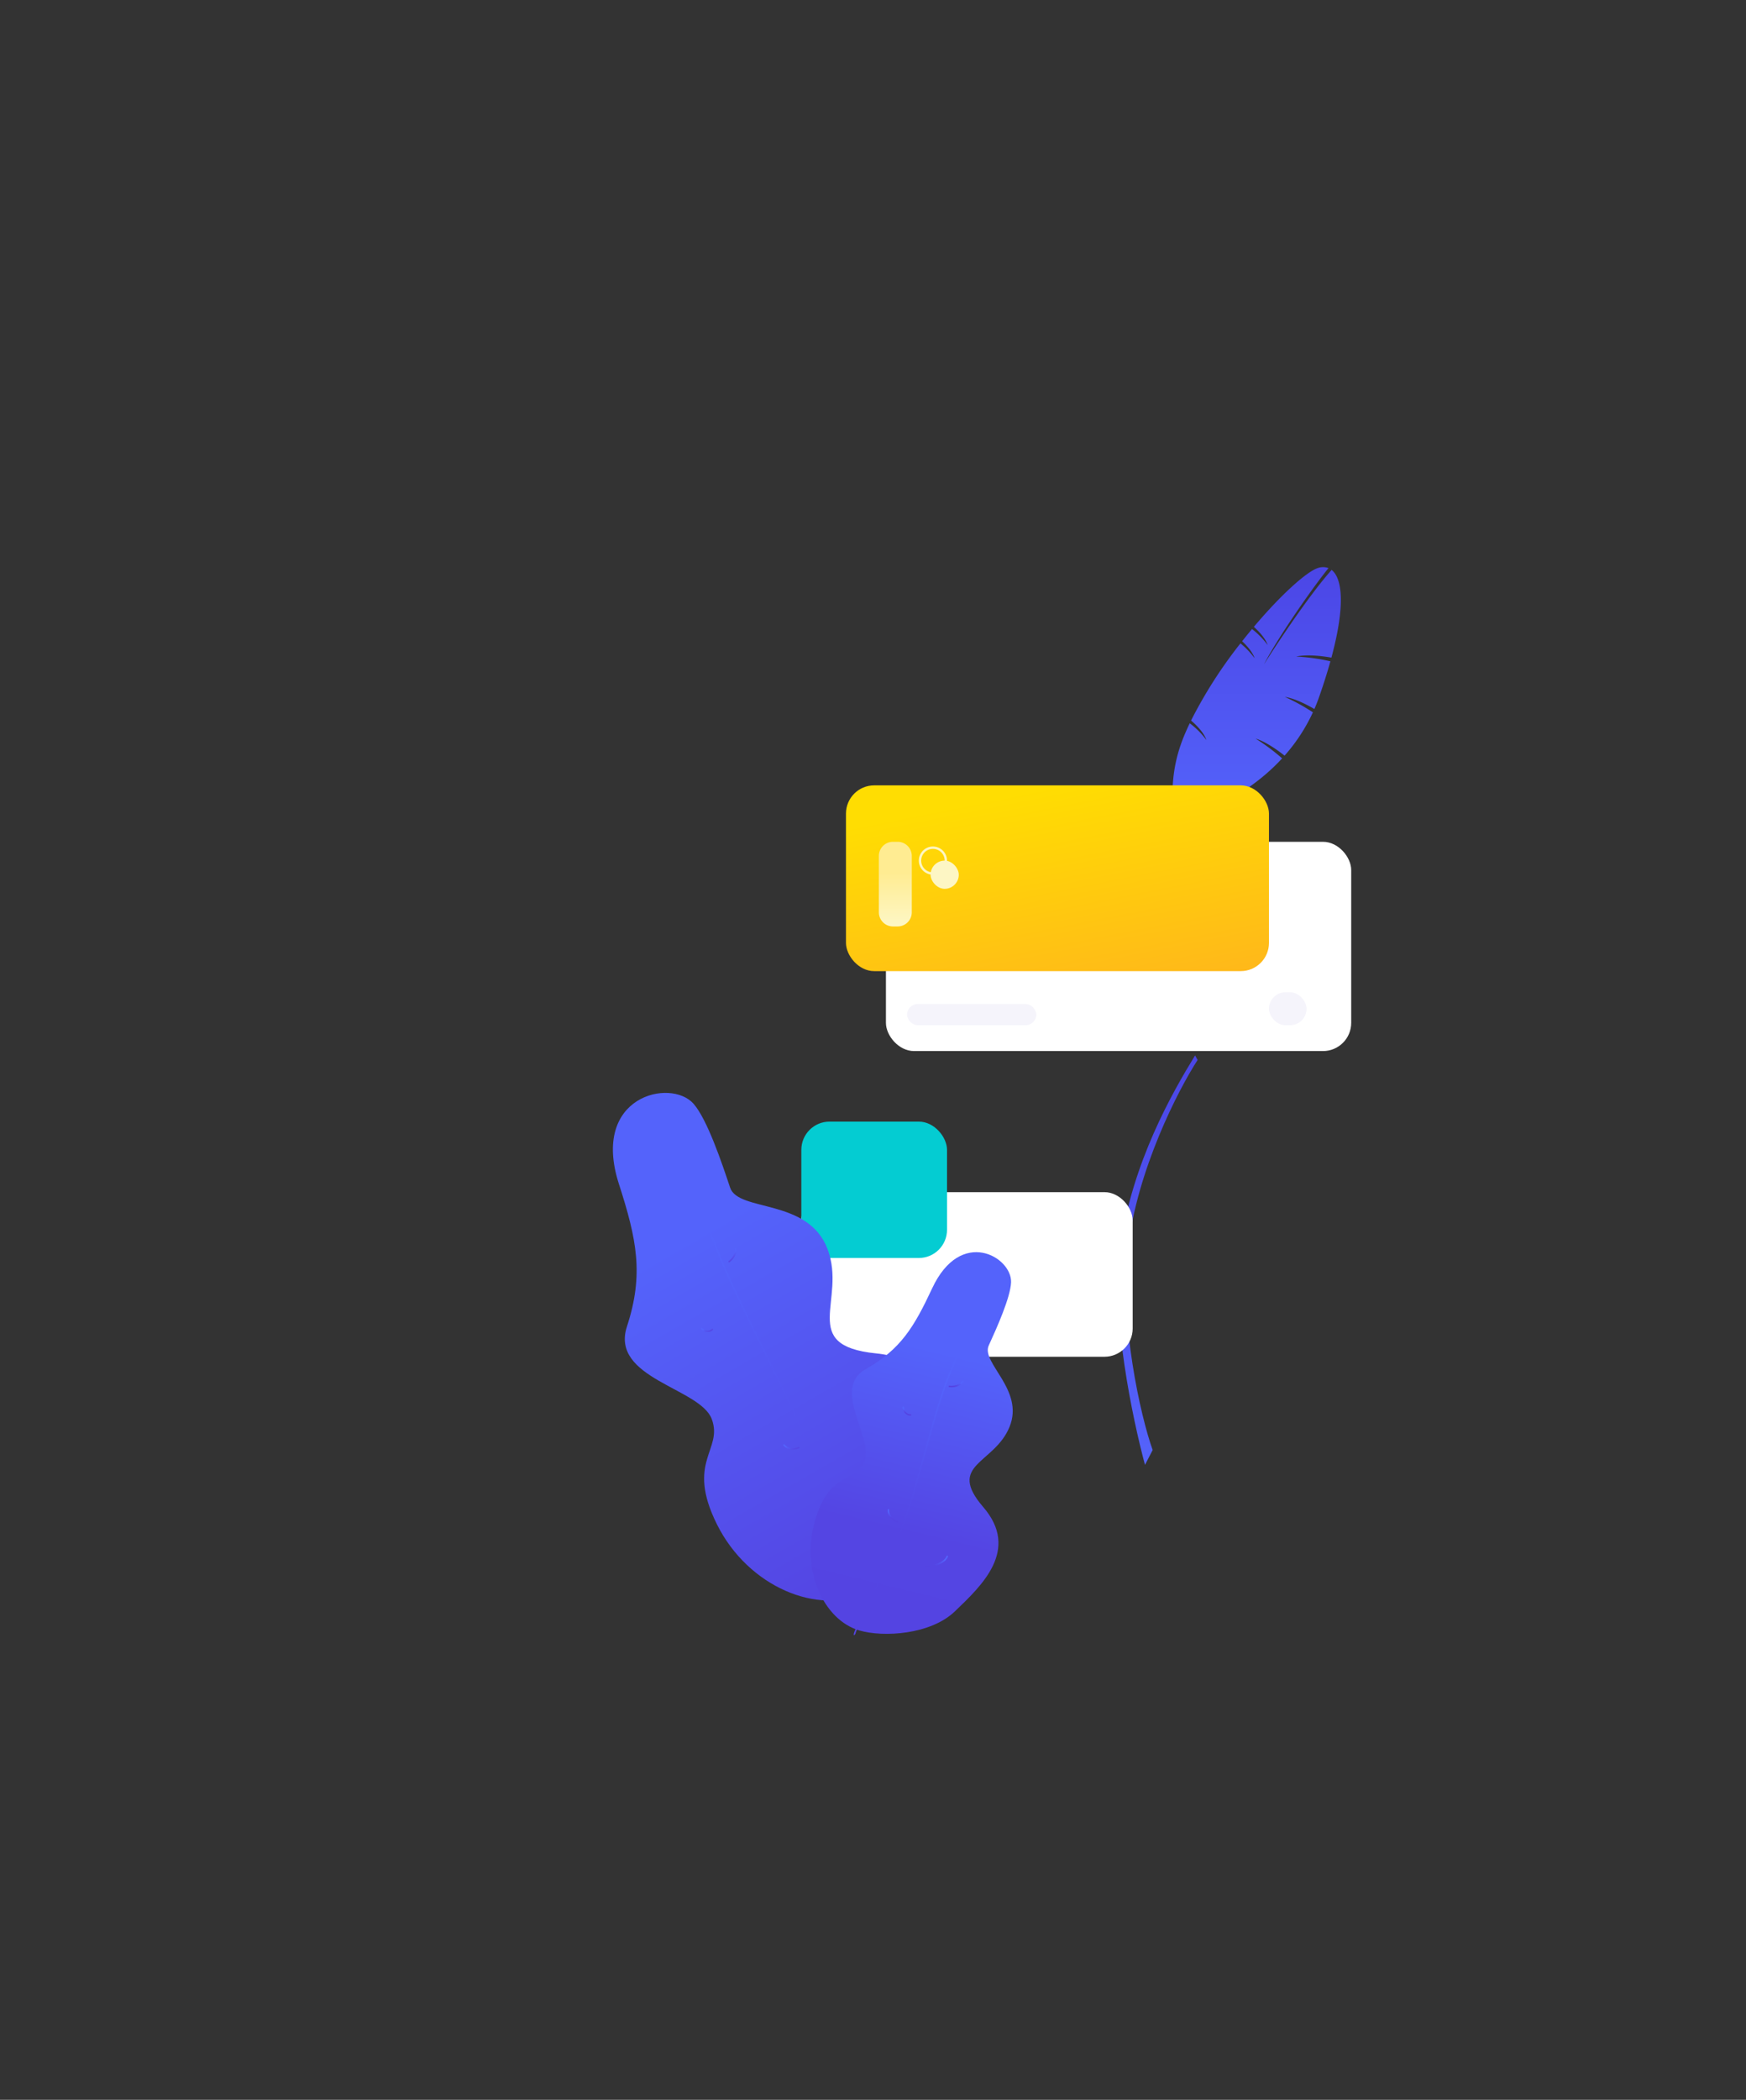 <svg xmlns="http://www.w3.org/2000/svg" xmlns:xlink="http://www.w3.org/1999/xlink" width="743" height="893" viewBox="0 0 743 893">
  <rect x="0" y="0" width="743" height="893" fill="#333333" stroke="none"/>
  <defs>
    <linearGradient id="linear-gradient" x1="0.5" x2="0.5" y2="1" gradientUnits="objectBoundingBox">
      <stop offset="0" stop-color="#4b46e6"/>
      <stop offset="1" stop-color="#5463fb"/>
    </linearGradient>
    <linearGradient id="linear-gradient-3" x1="0.459" y1="0.289" x2="0.5" y2="1" gradientUnits="objectBoundingBox">
      <stop offset="0" stop-color="#5463fb"/>
      <stop offset="1" stop-color="#5444e2"/>
    </linearGradient>
    <linearGradient id="linear-gradient-9" x1="0.459" y1="0.289" x2="0.5" y2="1" gradientUnits="objectBoundingBox">
      <stop offset="0" stop-color="#5463fb"/>
      <stop offset="0.626" stop-color="#5445e3"/>
      <stop offset="1" stop-color="#5444e2"/>
    </linearGradient>
    <linearGradient id="linear-gradient-15" x1="0.5" x2="0.953" y2="1" gradientUnits="objectBoundingBox">
      <stop offset="0" stop-color="#ffdd02"/>
      <stop offset="1" stop-color="#ffb81a"/>
      <stop offset="1" stop-color="#bf880f"/>
    </linearGradient>
    <linearGradient id="linear-gradient-16" x1="0.5" y1="0.369" x2="0.5" y2="1" gradientUnits="objectBoundingBox">
      <stop offset="0" stop-color="#ffec92"/>
      <stop offset="1" stop-color="#fdf7c6"/>
    </linearGradient>
    <clipPath id="clip-_1_Illustration_1">
      <rect width="743" height="893"/>
    </clipPath>
  </defs>
  <g id="_1_Illustration_1" data-name="#1_Illustration 1" clip-path="url(#clip-_1_Illustration_1)">
    <g id="Composant_6_5" data-name="Composant 6 – 5" transform="translate(229.181 241.189)">
      <g id="plant_2" data-name="plant 2" transform="translate(245.819 -0.689)">
        <path id="Shape" d="M4.292,82.374c-3.607,30.6,5.386,71.074,10.574,85.445l-3.265,6.3C6.487,155.248-3.071,110.389.971,81.9,6.166,45.291,23.364,15.6,32.917,0L34,1.932C25.759,14.635,8.284,48.508,4.292,82.374Z" transform="translate(0.644 208.351)" fill="url(#linear-gradient)"/>
        <path id="Shape-2" data-name="Shape" d="M66.426.417c-7.633,9.456-21.871,30.13-27.444,40.929,5.644-8.96,19.287-29.518,28.711-40.073l-.081-.192c4.531,3.309,6.244,14.5.064,37.406-5.448-.958-11.228-1.312-14.974-.452a85.012,85.012,0,0,1,14.546,2.012c-1.275,4.572-2.855,9.593-4.777,15.092q-.936,2.677-2.036,5.2c-4.416-2.56-9.114-4.641-12.565-5.149A86.9,86.9,0,0,1,59.8,61.744a75.374,75.374,0,0,1-12.059,18.43c-4.195-3.321-8.821-6.229-12.319-7.248a88.01,88.01,0,0,1,11.28,8.4C31.365,98.012,11.115,105.807.116,107.829c0-1.462-.028-2.942-.056-4.449C-.11,94.249-.3,84.109,5.36,70.868q.949-2.222,2.02-4.461a33.754,33.754,0,0,1,7.095,7.115c-.853-2.665-3.775-6.022-6.534-8.273a193.932,193.932,0,0,1,21.033-32.83,35.163,35.163,0,0,1,6.02,6.31c-.728-2.273-2.96-5.049-5.312-7.213q2.1-2.667,4.21-5.192a34.413,34.413,0,0,1,6.642,6.789c-.785-2.452-3.319-5.488-5.868-7.711C46.278,11.634,57.421,1.648,62.12.312A6.52,6.52,0,0,1,66.426.417Z" transform="translate(23.899 0.689)" fill="url(#linear-gradient)"/>
      </g>
      <rect id="Rectangle_38" data-name="Rectangle 38" width="141" height="70" rx="12" transform="translate(111.819 265.811)" fill="#fff"/>
      <rect id="Rectangle_39" data-name="Rectangle 39" width="62" height="58" rx="12" transform="translate(111.819 235.811)" fill="#04ccd2"/>
      <g id="plant_2_" transform="translate(-0.449 244.688) rotate(-23)">
        <path id="Path" d="M102.377,201.209c9.576-19.193,23.863-46.39-5.335-62.448s-2.543-25.569-1.6-48.844S66.589,60.658,67.482,49.623s2.372-30.552-.381-38.88C62.5-3.192,28.042-9.52,24.528,29.718,22.319,54.373,19.349,69.259,4,86.846s18.461,36.183,17.835,50.339S4.552,149.246,6.372,179.252s24.842,52.7,46.729,51.358C67.969,229.7,93.634,218.729,102.377,201.209Z" transform="translate(0.464 0.057)" fill="url(#linear-gradient-3)"/>
        <path id="Path-2" data-name="Path" d="M.34,225.969c-.15,0-.285-.427-.317-1.052-.117-2.261.226-6.6.948-15.416,1.217-14.859,3.057-37.318,2.653-57.948-.253-12.928-1.036-26.71-1.793-40.035C.748,92.456-.275,74.451.323,60.617c.67-15.534.22-35.649-.05-47.667C.115,5.918.044,2.471.136,1,.179.29.357-.146.53.045a2.929,2.929,0,0,1,.234,1.61C.7,2.752.8,7.366.919,12.707c.272,12.15.728,32.489.042,48.372-.574,13.3.434,31.049,1.5,49.841.762,13.419,1.55,27.3,1.807,40.421.414,21.169-1.451,43.937-2.684,59-.544,6.64-1.014,12.374-.928,14.025a2.724,2.724,0,0,1-.251,1.573A.105.105,0,0,1,.34,225.969Z" transform="translate(51.979 7.378)" fill="url(#linear-gradient-3)"/>
        <path id="Path-3" data-name="Path" d="M3.352,2.859A4.119,4.119,0,0,1,.035.472.325.325,0,0,1,.614.178C.672.29,2.044,2.932,4.262,2.019a.324.324,0,1,1,.247.6A3,3,0,0,1,3.352,2.859Z" transform="translate(33.043 99.882)" fill="url(#linear-gradient-3)"/>
        <path id="Path-4" data-name="Path" d="M.324,4.538A.325.325,0,0,1,.26,3.9c.034-.007,3.445-.733,4.4-3.671a.325.325,0,1,1,.618.2C4.2,3.729.544,4.5.389,4.533A.354.354,0,0,1,.324,4.538Z" transform="translate(54.944 74.257)" fill="url(#linear-gradient-3)"/>
        <path id="Path-5" data-name="Path" d="M5.663,4.11c-.193,0-4.58-.047-5.65-3.694A.325.325,0,0,1,.637.233c.949,3.235,4.87,3.234,5.026,3.227a.325.325,0,0,1,.008.649Z" transform="translate(45.971 159.075)" fill="url(#linear-gradient-3)"/>
        <path id="Path-6" data-name="Path" d="M.325,7.814A.325.325,0,0,1,.2,7.19C.266,7.163,6.809,4.379,6.951.313A.334.334,0,0,1,7.287,0,.325.325,0,0,1,7.6.336C7.443,4.818.735,7.669.45,7.789A.32.32,0,0,1,.325,7.814Z" transform="translate(79.569 173.83)" fill="url(#linear-gradient-3)"/>
      </g>
      <g id="plant_2_2" data-name="plant_2_" transform="translate(157.918 279.987) rotate(20)">
        <path id="Path-7" data-name="Path" d="M73.759,147.55c6.9-14.074,17.193-34.019-3.843-45.794s-1.832-18.75-1.149-35.818S47.975,44.482,48.619,36.389s1.709-22.4-.274-28.512C45.027-2.341,20.2-6.981,17.672,21.793c-1.591,18.08-3.731,29-14.79,41.893s13.3,26.533,12.849,36.915S3.28,109.444,4.591,131.448s17.9,38.642,33.667,37.661C48.969,168.441,67.461,160.4,73.759,147.55Z" transform="translate(0.464 0.057)" fill="url(#linear-gradient-9)"/>
        <path id="Path-8" data-name="Path" d="M.34,164.454c-.15,0-.285-.311-.317-.765-.117-1.646.226-4.8.948-11.219C2.188,141.656,4.027,125.31,3.623,110.3,3.37,100.888,2.588,90.858,1.83,81.161.748,67.287-.275,54.183.323,44.115.993,32.81.542,18.171.273,9.424.115,4.307.044,1.8.136.729.179.211.357-.106.53.033A1.633,1.633,0,0,1,.765,1.2C.7,2,.8,5.361.919,9.248c.272,8.843.728,23.645.042,35.2-.574,9.68.434,22.6,1.5,36.273.762,9.766,1.55,19.866,1.807,29.418.414,15.406-1.451,31.976-2.684,42.94-.544,4.832-1.014,9.006-.928,10.207a1.531,1.531,0,0,1-.251,1.145A.129.129,0,0,1,.34,164.454Z" transform="translate(37.013 7.378)" fill="url(#linear-gradient-9)"/>
        <path id="Path-9" data-name="Path" d="M3.352,2.859A4.119,4.119,0,0,1,.035.472.325.325,0,0,1,.614.178C.672.29,2.044,2.932,4.262,2.019a.324.324,0,1,1,.247.6A3,3,0,0,1,3.352,2.859Z" transform="translate(23.546 73.233)" fill="url(#linear-gradient-9)"/>
        <path id="Path-10" data-name="Path" d="M.324,4.538A.325.325,0,0,1,.26,3.9c.034-.007,3.445-.733,4.4-3.671a.325.325,0,1,1,.618.2C4.2,3.729.544,4.5.389,4.533A.354.354,0,0,1,.324,4.538Z" transform="translate(38.977 54.303)" fill="url(#linear-gradient-9)"/>
        <path id="Path-11" data-name="Path" d="M5.663,4.11c-.193,0-4.58-.047-5.65-3.694A.325.325,0,0,1,.637.233c.949,3.235,4.87,3.234,5.026,3.227a.325.325,0,0,1,.008.649Z" transform="translate(32.548 116.393)" fill="url(#linear-gradient-9)"/>
        <path id="Path-12" data-name="Path" d="M.325,7.814A.325.325,0,0,1,.2,7.19C.266,7.163,6.809,4.379,6.951.313A.334.334,0,0,1,7.287,0,.325.325,0,0,1,7.6.336C7.443,4.818.735,7.669.45,7.789A.32.32,0,0,1,.325,7.814Z" transform="translate(55.884 126.421)" fill="url(#linear-gradient-9)"/>
      </g>
      <rect id="Rectangle_35" data-name="Rectangle 35" width="198" height="89" rx="12" transform="translate(147.819 116.811)" fill="#fff"/>
      <rect id="Rectangle_34" data-name="Rectangle 34" width="180" height="79" rx="12" transform="translate(130.819 92.811)" fill="url(#linear-gradient-15)"/>
      <rect id="Rectangle_36" data-name="Rectangle 36" width="55" height="9" rx="4.5" transform="translate(156.819 185.811)" fill="#f5f4fb"/>
      <rect id="Rectangle_37" data-name="Rectangle 37" width="16" height="14" rx="7" transform="translate(310.819 180.811)" fill="#f5f4fb"/>
      <path id="Tracé_2" data-name="Tracé 2" d="M6,0H8a6,6,0,0,1,6,6V30a6,6,0,0,1-6,6H6a6,6,0,0,1-6-6V6A6,6,0,0,1,6,0Z" transform="translate(144.819 116.811)" fill="url(#linear-gradient-16)"/>
      <g id="Tracé_1" data-name="Tracé 1" transform="translate(161.819 118.811)" fill="none">
        <path d="M6,0A6,6,0,1,1,0,6,6,6,0,0,1,6,0Z" stroke="none"/>
        <path d="M 6 1 C 3.243 1 1 3.243 1 6 C 1 8.757 3.243 11 6 11 C 8.757 11 11 8.757 11 6 C 11 3.243 8.757 1 6 1 M 6 0 C 9.314 0 12 2.686 12 6 C 12 9.314 9.314 12 6 12 C 2.686 12 0 9.314 0 6 C 0 2.686 2.686 0 6 0 Z" stroke="none" fill="#fdf6c4"/>
      </g>
      <rect id="Rectangle_42" data-name="Rectangle 42" width="12" height="12" rx="6" transform="translate(166.819 124.811)" fill="#fdf6c4"/>
    </g>
  </g>
</svg>

